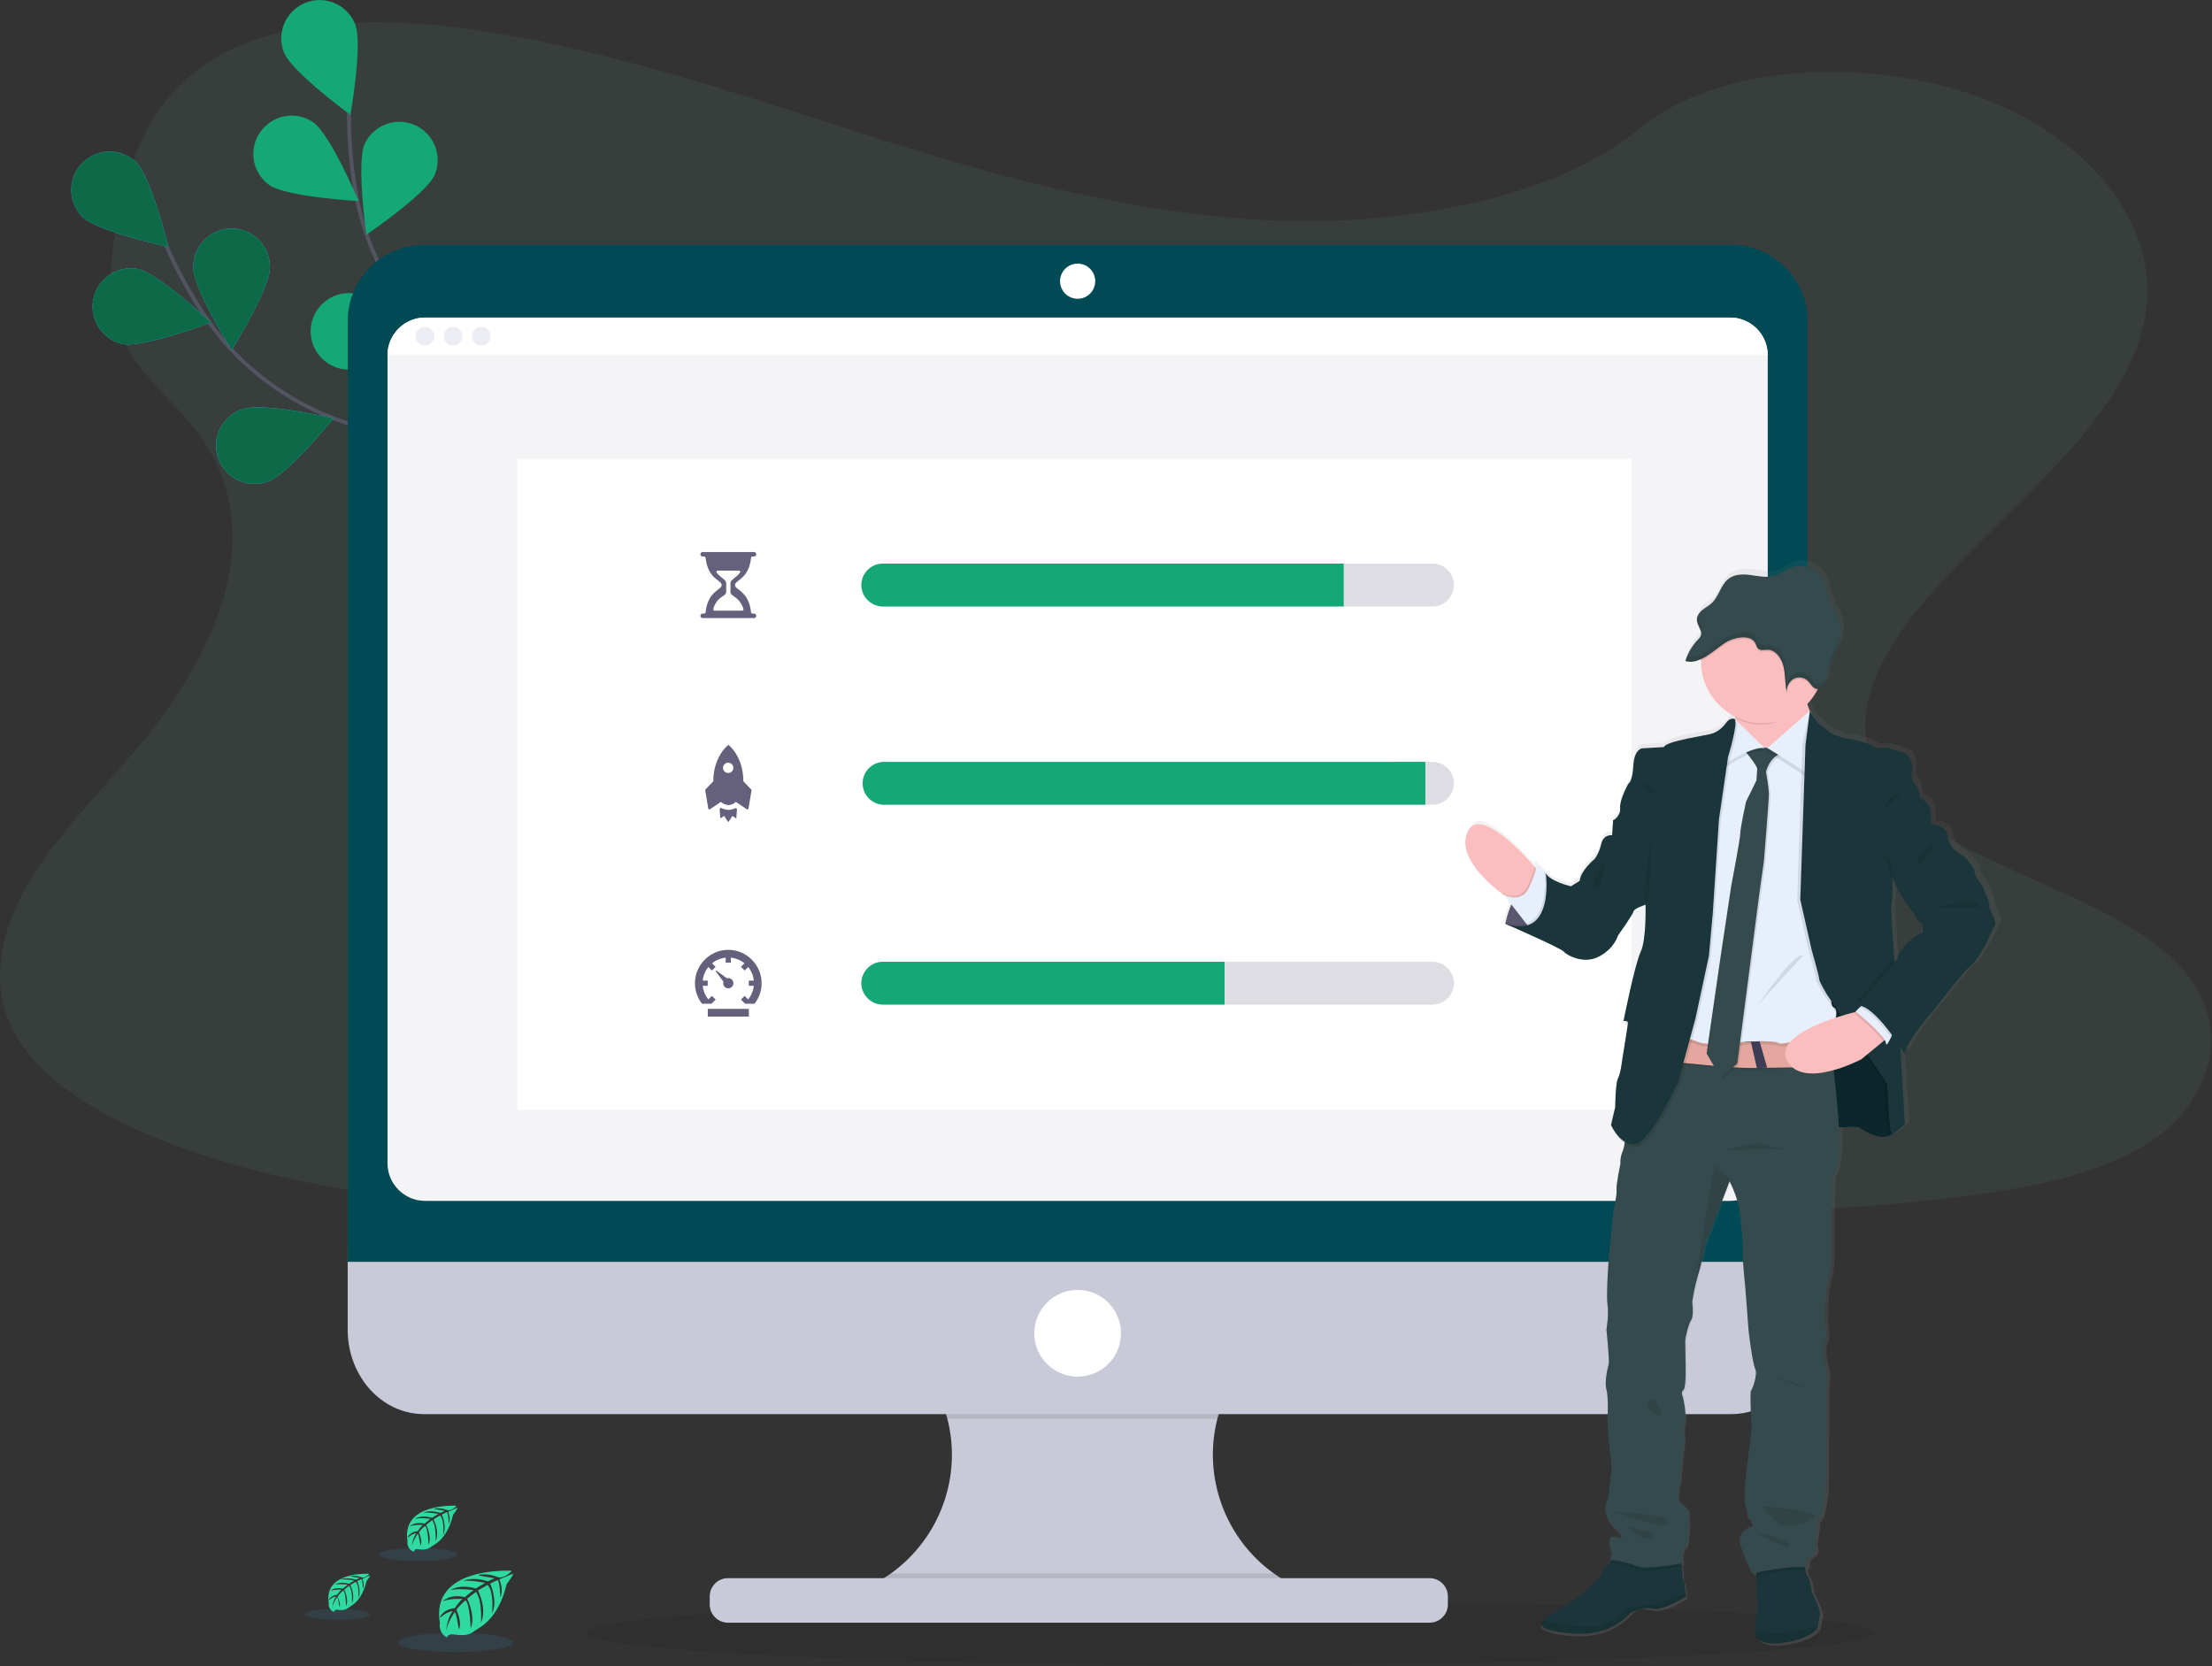 <?xml version="1.0" encoding="UTF-8" standalone="no"?><!DOCTYPE svg PUBLIC "-//W3C//DTD SVG 1.1//EN" "http://www.w3.org/Graphics/SVG/1.1/DTD/svg11.dtd"><svg width="100%" height="100%" viewBox="0 0 1151 867" version="1.1" xmlns="http://www.w3.org/2000/svg" xmlns:xlink="http://www.w3.org/1999/xlink" xml:space="preserve" xmlns:serif="http://www.serif.com/" style="fill-rule:evenodd;clip-rule:evenodd;stroke-miterlimit:10;"><rect x="0" y="0" width="1151" height="867" fill="#333333" stroke="none"/><path d="M1119.63,593.56c-1.08,0.733 -2.18,1.443 -3.3,2.13c-4.153,2.573 -8.465,4.881 -12.91,6.91c-23.47,10.85 -52.37,16.15 -80.52,19.75c-63.16,8.08 -127.64,9.65 -191.84,11.19c-173.48,4.17 -347.41,8.35 -520.43,-1.28c-68.36,-3.8 -138.25,-10.16 -200.21,-29.66c-8.88,-2.793 -17.587,-5.867 -26.12,-9.22c-17.26,-6.81 -33.85,-15.11 -47.63,-25c-13,-9.28 -23.47,-19.94 -29.75,-32.06c-13.09,-25.24 -6.16,-53.59 8.79,-78.34c6.284,-10.09 13.303,-19.702 21,-28.76c11.5,-13.89 24.23,-27.46 35.84,-41.34c41.32,-49.55 68.28,-112.12 30.14,-162.87c-11,-14.58 -26.8,-27.38 -35.73,-42.61c-11.41,-19.46 -10.52,-41.08 -6.9,-62.08c0.47,-2.65 1,-5.3 1.49,-7.92c6.24,-31.14 17.89,-64.64 53.75,-84.13c37.29,-20.2 90.25,-19.18 136.55,-12c72,11.24 138.42,34.71 205.5,55.92c67.08,21.21 137.32,40.57 211.09,42.69c65.13,1.83 141.09,-11.93 184.31,-47.73c42,-34.75 120.9,-37.4 177.8,-16.4c39,14.4 68.16,40.37 80.44,69.57c2.479,5.813 4.278,11.894 5.36,18.12c0.996,5.635 1.332,11.367 1,17.08c-0.18,2.83 -0.51,5.62 -1,8.38c-9.51,57.62 -77.91,103.06 -119.5,154.54c-20.32,25.14 -34.66,55.33 -20.69,82.45c21.31,41.31 95.41,56 140.19,86.74c8.6,5.89 16.12,12.39 22,19.8c21.62,27.33 13.61,64.33 -18.72,86.13Z" style="fill:#60a58d;fill-opacity:0.1;fill-rule:nonzero;"/><g id="bcb547b9-8dd8-4d76-924a-52de61933c6c"><path d="M294.91,324.85c0,-0 -46,-81.52 -115.32,-105c-29.09,-9.86 -54.48,-28.4 -71.84,-53.74c-8.22,-12.033 -15.317,-24.797 -21.2,-38.13" style="fill:none;fill-rule:nonzero;stroke:#535461;stroke-width:2px;"/><path d="M42.96,112.91c7.9,7.66 44.68,15.59 44.68,15.59c-0,0 -9,-36.53 -16.92,-44.19c-3.7,-3.504 -8.607,-5.459 -13.704,-5.459c-10.933,0 -19.93,8.997 -19.93,19.93c0,5.302 2.116,10.39 5.874,14.129Z" style="fill:#43b7ff;fill-rule:nonzero;"/><path d="M63.77,179c10.79,2.14 46,-11.19 46,-11.19c-0,0 -27.42,-25.76 -38.22,-27.9c-1.141,-0.201 -2.298,-0.302 -3.456,-0.302c-10.934,0 -19.93,8.997 -19.93,19.93c-0,9.319 6.536,17.454 15.636,19.462l-0.03,0Z" style="fill:#43b7ff;fill-rule:nonzero;"/><path d="M139.52,250.52c10.4,-3.6 34,-32.87 34,-32.87c0,-0 -36.68,-8.39 -47.07,-4.79c-8.313,2.583 -14.017,10.327 -14.017,19.033c-0,10.933 8.996,19.93 19.93,19.93c2.422,-0 4.823,-0.442 7.087,-1.303l0.07,-0Z" style="fill:#43b7ff;fill-rule:nonzero;"/><path d="M209.03,291.76c10.86,-1.79 39.1,-26.64 39.1,-26.64c0,0 -34.69,-14.51 -45.59,-12.72c-9.593,1.582 -16.701,9.958 -16.701,19.68c0,10.942 9.004,19.946 19.946,19.946c1.087,-0 2.172,-0.089 3.245,-0.266Z" style="fill:#43b7ff;fill-rule:nonzero;"/><path d="M140.44,139.27c0,11 -19.9,42.92 -19.9,42.92c0,0 -19.94,-31.9 -19.95,-42.9c-0.003,-0.149 -0.005,-0.298 -0.005,-0.446c-0,-10.934 8.997,-19.93 19.93,-19.93c10.933,-0 19.93,8.996 19.93,19.93c0,0.148 -0.002,0.297 -0.005,0.446l0,-0.02Z" style="fill:#43b7ff;fill-rule:nonzero;"/><path d="M221.09,188.49c-3.29,10.5 -31.84,35 -31.84,35c0,-0 -9.48,-36.41 -6.2,-46.91c2.848,-7.875 10.368,-13.153 18.742,-13.153c10.934,0 19.93,8.997 19.93,19.93c0,1.733 -0.226,3.459 -0.672,5.133l0.04,-0Z" style="fill:#43b7ff;fill-rule:nonzero;"/><path d="M292.93,247.09c-1.49,10.9 -25.49,39.88 -25.49,39.88c0,-0 -15.5,-34.28 -14,-45.19c1.186,-9.978 9.742,-17.578 19.791,-17.578c10.933,0 19.93,8.997 19.93,19.93c-0,0.99 -0.074,1.979 -0.221,2.958l-0.01,-0Z" style="fill:#43b7ff;fill-rule:nonzero;"/><path d="M42.96,112.91c7.9,7.66 44.68,15.59 44.68,15.59c-0,0 -9,-36.53 -16.92,-44.19c-3.7,-3.504 -8.607,-5.459 -13.704,-5.459c-10.933,0 -19.93,8.997 -19.93,19.93c0,5.302 2.116,10.39 5.874,14.129Z" style="fill:#0d6a49;fill-rule:nonzero;"/><path d="M63.77,179c10.79,2.14 46,-11.19 46,-11.19c-0,0 -27.42,-25.76 -38.22,-27.9c-1.141,-0.201 -2.298,-0.302 -3.456,-0.302c-10.934,0 -19.93,8.997 -19.93,19.93c-0,9.319 6.536,17.454 15.636,19.462l-0.03,0Z" style="fill:#0d6a49;fill-rule:nonzero;"/><path d="M139.52,250.52c10.4,-3.6 34,-32.87 34,-32.87c0,-0 -36.68,-8.39 -47.07,-4.79c-8.313,2.583 -14.017,10.327 -14.017,19.033c-0,10.933 8.996,19.93 19.93,19.93c2.422,-0 4.823,-0.442 7.087,-1.303l0.07,-0Z" style="fill:#0d6a49;fill-rule:nonzero;"/><path d="M209.03,291.76c10.86,-1.79 39.1,-26.64 39.1,-26.64c0,0 -34.69,-14.51 -45.59,-12.72c-9.593,1.582 -16.701,9.958 -16.701,19.68c0,10.942 9.004,19.946 19.946,19.946c1.087,-0 2.172,-0.089 3.245,-0.266Z" style="fill-opacity:0.25;fill-rule:nonzero;"/><path d="M140.44,139.27c0,11 -19.9,42.92 -19.9,42.92c0,0 -19.94,-31.9 -19.95,-42.9c-0.003,-0.149 -0.005,-0.298 -0.005,-0.446c-0,-10.934 8.997,-19.93 19.93,-19.93c10.933,-0 19.93,8.996 19.93,19.93c0,0.148 -0.002,0.297 -0.005,0.446l0,-0.02Z" style="fill:#0d6a49;fill-rule:nonzero;"/><path d="M221.09,188.49c-3.29,10.5 -31.84,35 -31.84,35c0,-0 -9.48,-36.41 -6.2,-46.91c2.848,-7.875 10.368,-13.153 18.742,-13.153c10.934,0 19.93,8.997 19.93,19.93c0,1.733 -0.226,3.459 -0.672,5.133l0.04,-0Z" style="fill-opacity:0.25;fill-rule:nonzero;"/><path d="M292.93,247.09c-1.49,10.9 -25.49,39.88 -25.49,39.88c0,-0 -15.5,-34.28 -14,-45.19c1.186,-9.978 9.742,-17.578 19.791,-17.578c10.933,0 19.93,8.997 19.93,19.93c-0,0.99 -0.074,1.979 -0.221,2.958l-0.01,-0Z" style="fill-opacity:0.25;fill-rule:nonzero;"/><path d="M292.26,323.23c0,0 -9,-93.17 -62.88,-142.73c-22.59,-20.8 -38.29,-48.05 -43.9,-78.24c-2.633,-14.333 -3.945,-28.877 -3.92,-43.45" style="fill:none;fill-rule:nonzero;stroke:#535461;stroke-width:2px;"/><path d="M147.81,27.38c4.12,10.2 34.53,32.38 34.53,32.38c0,-0 6.55,-37 2.44,-47.25c-3.034,-7.533 -10.379,-12.494 -18.5,-12.494c-10.941,0 -19.944,9.003 -19.944,19.944c0,2.553 0.49,5.082 1.444,7.45l0.03,-0.03Z" style="fill:#14a876;fill-rule:nonzero;"/><path d="M140.05,96.23c9,6.33 46.57,8.4 46.57,8.4c0,0 -14.64,-34.66 -23.64,-41c-3.314,-2.266 -7.236,-3.479 -11.251,-3.479c-10.933,-0 -19.93,8.996 -19.93,19.93c0,6.39 3.073,12.404 8.251,16.149Z" style="fill:#14a876;fill-rule:nonzero;"/><path d="M180.33,192.31c11,0.92 44.44,-16.26 44.44,-16.26c-0,0 -30.13,-22.53 -41.1,-23.45c-0.701,-0.075 -1.405,-0.112 -2.11,-0.112c-10.933,-0 -19.93,8.997 -19.93,19.93c-0,10.47 8.25,19.246 18.7,19.892Z" style="fill:#14a876;fill-rule:nonzero;"/><path d="M227.17,258.14c10.66,2.77 46.55,-8.51 46.55,-8.51c0,0 -25.89,-27.3 -36.54,-30.06c-1.633,-0.423 -3.313,-0.638 -5,-0.638c-10.929,0 -19.923,8.994 -19.923,19.923c0,9.048 6.164,17.014 14.923,19.285l-0.01,0Z" style="fill:#43b7ff;fill-rule:nonzero;"/><path d="M226.22,90.96c-4.45,10.07 -35.59,31.18 -35.59,31.18c-0,-0 -5.3,-37.25 -0.85,-47.31c3.277,-6.984 10.328,-11.464 18.043,-11.464c10.933,-0 19.93,8.997 19.93,19.93c-0,2.631 -0.521,5.236 -1.533,7.664Z" style="fill:#14a876;fill-rule:nonzero;"/><path d="M280.03,168.65c-7.26,8.27 -43.29,19.1 -43.29,19.1c-0,-0 6.08,-37.13 13.35,-45.4c3.785,-4.499 9.372,-7.1 15.251,-7.1c10.933,-0 19.93,8.997 19.93,19.93c0,4.986 -1.871,9.795 -5.241,13.47Z" style="fill:#43b7ff;fill-rule:nonzero;"/><path d="M321.97,251.34c-5.76,9.38 -39.44,26.14 -39.44,26.14c-0,-0 -0.28,-37.62 5.48,-47c3.623,-5.905 10.072,-9.515 17,-9.515c10.941,0 19.945,9.004 19.945,19.945c-0,3.681 -1.02,7.292 -2.945,10.43l-0.04,-0Z" style="fill:#43b7ff;fill-rule:nonzero;"/></g><ellipse cx="639.99" cy="849.64" rx="335.02" ry="16.83" style="fill:#121212;fill-opacity:0.1;"/><path d="M266.17,817.38c0,0 -42.28,-2.55 -37.3,27.07c0,0 -1,5.24 3.76,7.62c0,0 0.07,-2.2 4.33,-1.45c1.52,0.25 3.063,0.324 4.6,0.22c2.072,-0.143 4.042,-0.958 5.61,-2.32c1.568,-1.362 11.89,-4.91 16.51,-24.34c0,0 3.42,-4.23 3.28,-5.32l-7.13,3c0,0 2.44,5.14 0.52,9.42c0,0 -0.23,-9.24 -1.6,-9c-0.28,0.05 -3.71,1.78 -3.71,1.78c0,0 4.19,9 1,15.49c0,0 1.2,-11.05 -2.34,-14.84l-5,2.93c0,0 4.9,9.27 1.58,16.82c0,0 0.85,-11.59 -2.64,-16.1l-4.55,3.55c0,0 4.61,9.12 1.8,15.39c0,0 -0.37,-13.49 -2.79,-14.51c-0,0 -4,3.51 -4.58,5c0,0 3.15,6.62 1.19,10.12c0,0 -1.2,-9 -2.18,-9c0,0 -4,5.95 -4.38,10c0,0 0.17,-6.07 3.42,-10.6c-2.29,0.429 -4.405,1.521 -6.08,3.14c-1.675,1.619 0.62,-4.21 7.06,-4.58c0,0 3.28,-4.51 4.15,-4.79c0,0 -6.4,-0.54 -10.28,1.19c0,0 3.42,-4 11.46,-2.17l4.49,-3.67c0,0 -8.43,-1.15 -12,0.12c0,0 4.11,-3.51 13.21,-0.95l4.86,-2.94c0,0 -7.18,-1.54 -11.46,-1c0,0 4.51,-2.43 12.9,0.21l3.49,-1.57c0,0 -5.26,-1 -6.8,-1.2c-1.54,-0.2 -1.63,-0.59 -1.63,-0.59c3.335,-0.556 6.759,-0.175 9.89,1.1c3.131,1.275 7.46,-2.77 7.34,-3.23Z" style="fill:#2edaa0;fill-rule:nonzero;"/><ellipse cx="237.04" cy="854.65" rx="29.92" ry="5.06" style="fill:#43b7ff;fill-opacity:0.1;"/><path d="M192.09,818.96c0,0 -23.83,-1.44 -21,15.26c-0.297,1.734 0.563,3.472 2.12,4.29c1.557,0.818 0,-1.23 2.44,-0.81c0.856,0.141 1.725,0.181 2.59,0.12c1.172,-0.076 2.286,-0.537 3.17,-1.31c0.884,-0.773 6.7,-2.76 9.3,-13.72c0,0 1.93,-2.38 1.85,-3l-4,1.72c0,0 1.37,2.9 0.29,5.31c0,0 -0.13,-5.2 -0.9,-5.08c-0.16,0 -2.09,1 -2.09,1c0,0 2.37,5.06 0.58,8.73c0,0 0.68,-6.23 -1.32,-8.36l-2.87,1.65c0,0 2.76,5.22 0.89,9.48c0,0 0.48,-6.53 -1.48,-9.07l-2.57,2c0,0 2.6,5.14 1,8.67c0,0 -0.2,-7.6 -1.57,-8.18c-0.972,0.823 -1.839,1.764 -2.58,2.8c-0.741,1.036 1.77,3.73 0.67,5.7c0,0 -0.67,-5.06 -1.23,-5.09c0,0 -2.24,3.36 -2.47,5.66c0.109,-2.134 0.774,-4.203 1.93,-6c-1.291,0.245 -2.483,0.86 -3.43,1.77c-0.947,0.91 0.35,-2.37 4,-2.58c0,0 1.85,-2.54 2.34,-2.7c0,0 -3.61,-0.3 -5.79,0.67c0,0 1.92,-2.24 6.45,-1.22l2.54,-2.07c0,0 -4.75,-0.65 -6.77,0.07c0,0 2.32,-2 7.45,-0.54l2.76,-1.65c-2.124,-0.465 -4.298,-0.653 -6.47,-0.56c-2.172,0.093 2.55,-1.37 7.28,0.12l2,-0.89c0,0 -3,-0.58 -3.84,-0.67c-0.84,-0.09 -0.91,-0.33 -0.91,-0.33c1.878,-0.319 3.808,-0.104 5.57,0.62c1.762,0.724 4.15,-1.55 4.07,-1.81Z" style="fill:#2edaa0;fill-rule:nonzero;"/><ellipse cx="175.67" cy="839.97" rx="16.87" ry="2.85" style="fill:#43b7ff;fill-opacity:0.1;"/><path d="M237.44,783.54c0,0 -28.78,-1.73 -25.39,18.44c-0.356,2.093 0.681,4.192 2.56,5.18c1.879,0.988 0.05,-1.5 3,-1c1.034,0.175 2.084,0.225 3.13,0.15c1.401,-0.09 2.736,-0.634 3.8,-1.55c1.064,-0.916 8.09,-3.34 11.24,-16.56c-0,0 2.32,-2.88 2.23,-3.63l-4.85,2.08c-0,0 1.65,3.5 0.35,6.41c-0,0 -0.16,-6.28 -1.09,-6.14c-0.19,0 -2.52,1.22 -2.52,1.22c0,0 2.85,6.1 0.7,10.54c0,0 0.81,-7.52 -1.6,-10.1l-3.41,2c-0,0 3.33,6.31 1.07,11.45c-0,0 0.58,-7.89 -1.79,-11l-3.1,2.42c-0,0 3.13,6.21 1.22,10.47c-0,0 -0.25,-9.18 -1.89,-9.87c-0,0 -2.71,2.39 -3.13,3.37c-0,0 2.15,4.51 0.82,6.89c-0,0 -0.82,-6.12 -1.49,-6.15c-0,0 -2.7,4.06 -3,6.83c0.135,-2.568 0.938,-5.057 2.33,-7.22c-1.56,0.298 -2.999,1.045 -4.14,2.15c-1.141,1.105 0.42,-2.87 4.81,-3.12c-0,0 2.23,-3.08 2.82,-3.26c-0,0 -4.35,-0.37 -7,0.8c-0,0 2.33,-2.7 7.8,-1.47l3.06,-2.5c-0,0 -5.74,-0.78 -8.17,0.08c-0,0 2.8,-2.39 9,-0.64l3.33,-2c-0,0 -4.89,-1 -7.8,-0.67c-0,0 3.07,-1.66 8.78,0.14l2.38,-1.07c-0,0 -3.58,-0.7 -4.63,-0.81c-1.05,-0.11 -1.11,-0.41 -1.11,-0.41c2.269,-0.378 4.6,-0.118 6.73,0.75c2.13,0.868 5.07,-1.88 4.95,-2.2Z" style="fill:#2edaa0;fill-rule:nonzero;"/><ellipse cx="217.64" cy="808.92" rx="20.37" ry="3.44" style="fill:#43b7ff;fill-opacity:0.1;"/><path d="M676.98,826.81l0,7.82l-231.26,-0l-0,-6.35c29.742,-11.019 49.597,-39.549 49.597,-71.266c-0,-29.677 -17.383,-56.752 -44.367,-69.104l224.49,-0c-20.88,9.583 -36.335,28.125 -42,50.39c-7.68,30.241 4.008,62.273 29.36,80.46c4.425,3.184 9.179,5.882 14.18,8.05Z" style="fill:#c8cad7;fill-rule:nonzero;"/><path d="M675.44,687.91c-20.88,9.583 -36.335,28.125 -42,50.39l-140.47,0c-5.665,-22.265 -21.12,-40.807 -42,-50.39l224.47,0Z" style="fill-opacity:0.1;fill-rule:nonzero;"/><path d="M180.92,648.07l-0,43.9c-0,24.24 17.74,43.89 39.63,43.89l680.38,-0c21.89,-0 39.63,-19.65 39.63,-43.89l0,-43.9l-759.64,-0Z" style="fill:#c8cad7;fill-rule:nonzero;"/><path d="M676.98,826.81l0,7.82l-231.26,-0l-0,-6.35c6.343,-2.359 12.342,-5.554 17.84,-9.5l199.24,-0c4.425,3.177 9.179,5.869 14.18,8.03Z" style="fill-opacity:0.1;fill-rule:nonzero;"/><path d="M753.39,830.72c0,-5.243 -4.257,-9.5 -9.5,-9.5l-365.09,0c-5.243,0 -9.5,4.257 -9.5,9.5l0,4.17c0,5.243 4.257,9.5 9.5,9.5l365.09,0c5.243,0 9.5,-4.257 9.5,-9.5l0,-4.17Z" style="fill:#c8cad7;"/><path d="M940.56,167.04c0,-21.74 -17.89,-39.63 -39.63,-39.63l-680.38,0c-21.74,0 -39.63,17.89 -39.63,39.63l-0,489.57l759.64,0l0,-489.57Z" style="fill:#004a55;fill-rule:nonzero;"/><path d="M919.83,184.76l0,420.63c0,0.003 0,0.007 0,0.01c0,10.697 -8.803,19.5 -19.5,19.5c-0.003,0 -0.007,0 -0.01,0l-679.17,0c-0.003,0 -0.007,0 -0.01,0c-10.697,0 -19.5,-8.803 -19.5,-19.5c-0,-0.003 -0,-0.007 -0,-0.01l-0,-420.63c-0,-10.703 8.807,-19.51 19.51,-19.51l679.17,0c10.703,0 19.51,8.807 19.51,19.51Z" style="fill:#f4f4f7;fill-rule:nonzero;"/><circle cx="560.74" cy="146.32" r="9.15" style="fill:#fff;"/><circle cx="560.74" cy="693.8" r="22.56" style="fill:#fff;"/><path d="M919.83,184.76l-718.18,0c-0,-0.003 -0,-0.007 -0,-0.01c-0,-10.697 8.803,-19.5 19.5,-19.5l679.17,0c0.003,-0 0.007,-0 0.01,-0c10.697,-0 19.5,8.803 19.5,19.5c0,0.003 0,0.007 0,0.01Z" style="fill:#fff;fill-rule:nonzero;"/><circle cx="221.15" cy="174.97" r="4.88" style="fill:#ededf4;"/><circle cx="235.78" cy="174.97" r="4.88" style="fill:#ededf4;"/><circle cx="250.42" cy="174.97" r="4.88" style="fill:#ededf4;"/><rect x="269.26" y="238.76" width="579.62" height="338.72" style="fill:#fff;"/><path d="M368.29,524.99l21.37,0l0,4l-21.37,0l0,-4Zm10.69,-10.69c1.459,-0.009 2.654,-1.211 2.654,-2.67c-0,-1.465 -1.206,-2.67 -2.67,-2.67c-0.245,0 -0.488,0.034 -0.724,0.1l-5.57,-4.07l-0.33,0.3l4.08,5.56c-0.073,0.254 -0.11,0.516 -0.11,0.78c-0,0.003 -0,0.007 -0,0.01c-0,1.459 1.201,2.66 2.66,2.66c0.003,0 0.007,0 0.01,0Z" style="fill:#65617d;fill-rule:nonzero;"/><path d="M378.98,494.26c-9.529,0 -17.369,7.841 -17.369,17.37c-0,3.873 1.295,7.637 3.679,10.69l4.91,-0l2.18,-2.18l-1.94,-1.91l-1.84,1.83c-1.657,-2.022 -2.68,-4.489 -2.94,-7.09l2.6,-0l0,-2.68l-2.6,-0c0.26,-2.601 1.283,-5.068 2.94,-7.09l1.84,1.83l1.91,-1.91l-1.83,-1.84c2.022,-1.657 4.489,-2.68 7.09,-2.94l0,2.6l2.67,-0l0,-2.6c2.604,0.262 5.073,1.285 7.1,2.94l-1.84,1.84l1.92,1.91l1.84,-1.83c1.653,2.024 2.676,4.49 2.94,7.09l-2.61,-0l0,2.68l2.61,-0c-0.264,2.6 -1.287,5.066 -2.94,7.09l-1.84,-1.83l-1.92,1.91l1.85,1.84l0.33,0.34l4.91,-0c2.384,-3.053 3.679,-6.817 3.679,-10.69c0,-9.525 -7.834,-17.364 -17.359,-17.37l0.03,-0Z" style="fill:#65617d;fill-rule:nonzero;"/><path d="M378.97,421.42c-1.243,-0.053 -2.462,-0.362 -3.58,-0.91c-0.085,-0.04 -0.178,-0.061 -0.272,-0.061c-0.351,0 -0.64,0.289 -0.64,0.64c-0,0.017 0.001,0.034 0.002,0.051l0.29,4.26c0.016,0.168 0.159,0.299 0.329,0.299c0.072,-0 0.143,-0.024 0.201,-0.069l1.21,-0.92c0.056,-0.04 0.123,-0.062 0.192,-0.062c0.113,0 0.217,0.058 0.278,0.152l1.71,2.68c0.061,0.092 0.164,0.148 0.275,0.148c0.111,-0 0.214,-0.056 0.275,-0.148l1.72,-2.68c0.063,-0.079 0.158,-0.125 0.259,-0.125c0.081,-0 0.16,0.03 0.221,0.085l1.21,0.92c0.058,0.045 0.129,0.069 0.201,0.069c0.17,-0 0.313,-0.131 0.329,-0.299l0.29,-4.26c0.001,-0.012 0.001,-0.023 0.001,-0.035c-0,-0.356 -0.293,-0.65 -0.65,-0.65c-0.09,0 -0.179,0.019 -0.261,0.055c-1.118,0.546 -2.337,0.855 -3.58,0.91l-0.01,-0.05Z" style="fill:#65617d;fill-rule:nonzero;"/><path d="M390.8,410.69l-4,-4.1c0,-13.19 -7.78,-19 -7.78,-19c0,0 -7.86,5.85 -7.86,19l-4,4.1c-0.152,0.156 -0.222,0.375 -0.19,0.59l1.54,9.33c0.034,0.324 0.311,0.573 0.637,0.573c0.129,0 0.256,-0.039 0.363,-0.113l5.61,-3.8c1.077,0.994 2.467,1.585 3.93,1.67c1.442,-0.075 2.81,-0.668 3.85,-1.67l5.6,3.8c0.107,0.074 0.234,0.113 0.363,0.113c0.326,0 0.603,-0.249 0.637,-0.573l1.55,-9.34c0.009,-0.221 -0.083,-0.435 -0.25,-0.58Zm-11.79,-8.44c-0.04,0.002 -0.08,0.003 -0.12,0.003c-1.47,-0 -2.68,-1.21 -2.68,-2.68c0,-1.471 1.21,-2.68 2.68,-2.68c1.47,-0 2.68,1.209 2.68,2.68c0,0.002 0,0.005 -0,0.007c0.028,1.434 -1.126,2.637 -2.56,2.67Z" style="fill:#65617d;fill-rule:nonzero;"/><path d="M392.3,319.29l-0.42,-0c-0.55,-0 -1,-0.07 -1.06,-0.62c-1.22,-11.34 -8.37,-11.56 -8.37,-14.23c0,-2.67 7.16,-2.89 8.37,-14.23c0.06,-0.55 0.51,-0.62 1.06,-0.62l0.42,-0c0.629,0.007 1.163,-0.482 1.21,-1.11c0.001,-0.017 0.001,-0.033 0.001,-0.05c0,-0.644 -0.527,-1.175 -1.171,-1.18l-26.69,-0c-0.626,-0.002 -1.153,0.486 -1.2,1.11c-0.001,0.02 -0.002,0.04 -0.002,0.06c0,0.642 0.529,1.17 1.17,1.17c0.001,0 0.462,-0 0.462,-0c0.54,-0 1,0.07 1.06,0.62c1.22,11.34 8.37,11.56 8.37,14.23c0,2.67 -7.16,2.89 -8.37,14.23c-0.06,0.55 -0.52,0.62 -1.06,0.62l-0.43,-0c-0.626,-0.002 -1.153,0.486 -1.2,1.11c-0.001,0.02 -0.002,0.04 -0.002,0.06c0,0.642 0.529,1.17 1.17,1.17c0.001,0 0.001,0 0.002,-0l26.72,-0c0.001,0 0.001,0 0.002,0c0.641,0 1.17,-0.528 1.17,-1.17c-0,-0.02 -0.001,-0.04 -0.002,-0.06c-0.052,-0.626 -0.582,-1.112 -1.21,-1.11Zm-21.06,-2.85c2.4,-6.67 6.64,-5.86 6.64,-8.49l-0,-4.64c-0,-1.62 -3.07,-2.75 -5,-5.38c-0.067,-0.105 -0.102,-0.226 -0.102,-0.35c-0,-0.354 0.288,-0.646 0.642,-0.65l11.1,-0c0.004,-0 0.008,-0 0.012,-0c0.357,-0 0.65,0.293 0.65,0.65c0,0.124 -0.035,0.245 -0.102,0.35c-1.89,2.64 -5,3.77 -5,5.39l-0,4.64c-0,2.61 4.08,1.9 6.66,8.49c0.24,0.59 0.06,1.33 -0.57,1.33l-14.35,-0c-0.65,-0.02 -0.8,-0.74 -0.58,-1.34Z" style="fill:#65617d;fill-rule:nonzero;"/><path d="M756.54,304.43c0.011,6.102 -4.998,11.134 -11.1,11.15l-285.75,0c-0.111,0.003 -0.223,0.005 -0.334,0.005c-6.117,-0 -11.15,-5.033 -11.15,-11.15c0,-6.117 5.033,-11.15 11.15,-11.15c0.111,-0 0.223,0.002 0.334,0.005l285.75,-0c6.096,0.022 11.1,5.044 11.1,11.14Z" style="fill:#5a5773;fill-opacity:0.2;fill-rule:nonzero;"/><path d="M756.54,407.6c0,0.01 0,0.02 0,0.03c0,6.094 -5.006,11.114 -11.1,11.13l-285.75,0c-5.988,-0.179 -10.816,-5.154 -10.816,-11.145c-0,-5.991 4.828,-10.966 10.816,-11.145l285.75,-0c6.09,0.027 11.089,5.04 11.1,11.13Z" style="fill:#5a5773;fill-opacity:0.2;fill-rule:nonzero;"/><path d="M756.54,511.63c0,6.094 -5.006,11.114 -11.1,11.13l-285.75,0c-0.111,0.003 -0.223,0.005 -0.334,0.005c-6.117,0 -11.15,-5.033 -11.15,-11.15c0,-6.117 5.033,-11.15 11.15,-11.15c0.111,0 0.223,0.002 0.334,0.005l285.75,0c6.104,0.022 11.111,5.056 11.1,11.16Z" style="fill:#5a5773;fill-opacity:0.2;fill-rule:nonzero;"/><path d="M699.19,293.29l0,22.29l-239.5,-0c-0.111,0.003 -0.223,0.005 -0.334,0.005c-6.117,-0 -11.15,-5.033 -11.15,-11.15c0,-6.117 5.033,-11.15 11.15,-11.15c0.111,-0 0.223,0.002 0.334,0.005l239.5,-0Z" style="fill:#14a876;fill-rule:nonzero;"/><path d="M741.69,396.45l0,22.31l-282,0c-5.988,-0.179 -10.816,-5.154 -10.816,-11.145c-0,-5.991 4.828,-10.966 10.816,-11.145l282,-0.02Z" style="fill:#14a876;fill-rule:nonzero;"/><path d="M637.19,500.49l0,22.27l-177.5,0c-0.111,0.003 -0.223,0.005 -0.334,0.005c-6.117,0 -11.15,-5.033 -11.15,-11.15c0,-6.117 5.033,-11.15 11.15,-11.15c0.111,0 0.223,0.002 0.334,0.005l177.5,0.02Z" style="fill:#14a876;fill-rule:nonzero;"/><path d="M1038.02,469.58c0.55,-1.49 -3.55,-9.78 -3.55,-10.19c0,-0.41 -4.25,-5 -4.25,-7.61c0,-2.61 -5.61,-8.16 -5.61,-8.16c0,0 -7.53,-3.13 -8.35,-9.92c-0.82,-6.79 -9,-6.93 -9,-6.93l0,-1.56c0,-2.12 -0.06,-5.88 -1,-7.95c-0.971,-1.877 -2.648,-3.294 -4.66,-3.94c-2.012,-0.646 -0.82,-5.31 -2.46,-6.94c-1.861,-1.949 -2.585,-4.731 -1.91,-7.34c0.82,-2.57 -1.09,-9.1 -5.07,-10c-3.98,-0.9 -8.48,-2.45 -8.48,-2.45c-0,0 -0.45,0.09 -1.1,0.18l-0.55,-0.18c-0.948,0.179 -1.907,0.299 -2.87,0.36c-0.84,0.027 -1.663,-0.246 -2.32,-0.77c-1.4,-1.55 -12.4,-4.42 -14.5,-4.42c-2.1,0 -7.95,-2.73 -7.95,-2.73l-5.88,-4.48c-1.65,-1.26 -4.7,-6.36 -5.14,-7.1l-0.06,-0.1c-0.501,-1.161 -0.916,-2.358 -1.24,-3.58c2,-2.097 3.712,-4.451 5.09,-7c0.14,-0.26 0.26,-0.53 0.4,-0.8c0.299,-0.001 0.596,-0.048 0.88,-0.14l0.37,-0.14c1.382,-0.734 2.423,-1.98 2.9,-3.47c0.11,-0.3 0.19,-0.6 0.27,-0.9l0.06,-0.3c0,-0.21 0.09,-0.42 0.13,-0.62l0.06,-0.35c0,-0.21 0.07,-0.41 0.09,-0.62c0.02,-0.21 0,-0.23 0,-0.34c0,-0.11 0.06,-0.52 0.1,-0.77c0.093,-0.96 0.236,-1.915 0.43,-2.86c0.194,-0.945 0,0 0,0c0.82,-3.69 3,-6.81 4.61,-10.22c0.22,-0.49 0.44,-1 0.63,-1.49c0.19,-0.49 0.38,-1.09 0.54,-1.65c0,-0.17 0.09,-0.34 0.13,-0.51c0.11,-0.41 0.2,-0.81 0.28,-1.23c0,-0.18 0.07,-0.36 0.1,-0.54c0.09,-0.56 0.17,-1.13 0.22,-1.7c0.278,-3.249 -0.205,-6.519 -1.41,-9.55c-1,-2.55 -2.55,-4.85 -3.59,-7.4c-1.57,-3.87 -2,-8.25 -3.91,-11.93c-3.22,-6.18 -10.81,-9.28 -17,-6.95c-3,1.11 -5.55,3.26 -8.57,4.22c-4,1.29 -8.38,0.32 -12.56,-0.26c-4.18,-0.58 -8.82,-0.63 -12.18,2.1c-3.88,3.15 -4.94,9.06 -8.58,12.52c-1.53,1.45 -3.42,2.38 -5,3.72c-1.137,0.907 -2.011,2.101 -2.53,3.46c-0.036,0.095 -0.066,0.192 -0.09,0.29c-0.041,0.114 -0.071,0.231 -0.09,0.35c0,0.14 -0.05,0.27 -0.07,0.41c-0.02,0.14 0,0.19 0,0.28c-0.015,0.243 -0.015,0.487 0,0.73c0.021,0.229 0.058,0.456 0.11,0.68l0,0.19c0,0.06 0.1,0.38 0.17,0.57l0,0.11c0.07,0.21 0.16,0.41 0.24,0.62c0.08,0.21 0.09,0.2 0.14,0.31c0.032,0.085 0.069,0.169 0.11,0.25c0.529,1.008 0.955,2.066 1.27,3.16c0.172,0.693 0.126,1.423 -0.13,2.09c-0.366,0.76 -0.879,1.44 -1.51,2c-2.726,2.831 -4.831,6.199 -6.18,9.89c-0.16,0.42 -0.31,0.84 -0.44,1.27l0.18,0.05c0.392,0.12 0.793,0.207 1.2,0.26c0.23,0 0.46,0.06 0.69,0.07c0.935,0.055 1.874,-0.016 2.79,-0.21l0.7,-0.16c0.949,-0.256 1.876,-0.591 2.77,-1l0,1.3c0.027,12.253 7.017,23.479 18,28.91l0.12,0.88l0.09,0.74l-0.37,-0.35c0,0 -2.47,-1.23 -4.79,2.31c-1.714,2.309 -4.038,4.096 -6.71,5.16c-2.672,1.064 -24.91,3.94 -25.87,7.21l-11.63,0.68c0,0 -4.11,0.54 -4.52,9.1c-0.41,8.56 -2.6,9.38 -2.6,9.38c0,0 -4.79,8.43 -4.38,12.78c0.41,4.35 -3.79,6.5 -3.79,6.5l-0.55,7.75c0,0 -4.52,-0.68 -5.75,4.62c-1.23,5.3 -3.42,7.75 -3.42,7.75c0,0 -7.53,6.25 -7.94,11.55l-4.65,2.86c0,0 -10.82,-2.45 -13.28,-6.8l-0.76,-0.71c-0.024,-0.031 -0.044,-0.065 -0.06,-0.1c-1.62,-1.52 -5.05,-4.72 -4.53,-4c0.32,0.684 0.398,1.456 0.22,2.19l-0.8,-0.9l-2.15,-2.31c-0,-0 -16.09,-18.49 -26.33,-19.79c-2.207,0.576 -3.956,2.272 -4.6,4.46c-1.3,4.42 -2.66,11.74 0.72,15.34l16.18,17.29l0.42,0.31l3.52,4.52c-0.59,1.42 -1.09,2.8 -1.51,4.05l-0,0.12c-0.09,0.27 -0.17,0.54 -0.25,0.79l-0.09,0.27c-0.08,0.26 -0.15,0.51 -0.23,0.75c-0.08,0.24 -0.08,0.3 -0.13,0.45c-0.05,0.15 -0,0.17 -0.07,0.26c-0.39,1.36 -0.63,2.41 -0.76,3l-0.91,-0.28l0.89,0.38c-0.004,0.047 -0.004,0.093 -0,0.14c-0.027,0.095 -0.047,0.192 -0.06,0.29c0.27,0.12 0.55,0.25 0.84,0.36c4.79,2.09 28.72,12.59 30,14.18c1.37,1.77 10.41,6.93 18.62,2.58c8.21,-4.35 10,-11 10,-11c-0,0 7.94,-11 8.21,-12.64c0.27,-1.64 6.43,-3.53 6.43,-3.53c-0,0 0.55,18.21 -2.6,24.87c-3.15,6.66 -9,36.16 -9,36.16c0.385,-0.078 0.779,-0.102 1.17,-0.07l-0.35,1.7c0.479,-0.087 0.971,-0.087 1.45,0c-0.44,3.35 -3,18.92 -3,18.92c-0,0 -0.83,7.07 -2.19,9.52c-1.36,2.45 -1.51,15.22 -1.51,15.22l-2.19,9.24c-0,0 0.29,0.64 0.83,1.6c0.54,0.96 2.35,5.21 6.31,8.14c-0.184,1.449 -0.557,2.868 -1.11,4.22c-0.852,2.066 -1.225,4.299 -1.09,6.53c0.135,2.231 -2.33,10.46 -2.05,13.46c0.28,3 -1.51,10.33 -1.51,10.33l-2.46,23.65c-0,0 -1.64,20.52 -0.82,26.1c0.82,5.58 -0.55,13.18 -0.55,13.18c-0,0 1.64,16.18 1.23,17.94c-0.41,1.76 -2.46,9.38 -1.23,13.59c1.23,4.21 0.55,15.77 0.55,15.77c-0,0 0.82,15.23 1.77,20.12c0.95,4.89 -0.27,11.15 -0.27,11.15c-0,0 -1,10.46 -1.37,10.46c-0.37,0 -4,7.2 3.28,14.27c7.28,7.07 2.75,6 2.75,6c-0,0 -5.75,-2.85 -5.07,3c0.65,5.57 1.55,4.11 1.63,4l-1.36,4.47l1,0.13c-0.26,0.31 -0.52,0.63 -0.8,1c-0.827,1.039 -1.747,2 -2.75,2.87c-1.65,1.22 -1.79,3.93 -1.79,3.93c-0,0 -10.12,11 -19.57,16.58c-5,2.94 -9.25,5.42 -11.12,7.48c-1.69,1.84 -1.41,3.33 2.09,4.49c7.39,2.45 20.39,3.67 29.7,0.55c5.548,-1.856 10.54,-5.083 14.51,-9.38c3.97,-4.297 5.88,-3 11.63,-1.91c5.75,1.09 17.25,-6.39 17.25,-6.39l-0.21,-1.92l-0.61,-5.56c-0.792,-0.94 -1.155,-2.17 -1,-3.39c0.072,-1.644 -0.09,-3.291 -0.48,-4.89c-0.1,-0.54 -0.2,-1.07 -0.3,-1.58l1.05,-0.19c-0,0 -1.37,-6.93 1.1,-8.3c2.47,-1.37 1.77,-19.16 1.77,-19.16c-0,0 -3.14,-4.08 -4.79,-4.76c-1.65,-0.68 -0.14,-9.11 0.14,-10.19c0.28,-1.08 2.35,-22.25 2.35,-22.25c0,-0 -0.82,-6.65 0.27,-9.51c1.09,-2.86 -1.37,-13.86 -1.37,-13.86c0,-0 -0.82,-1.36 0.69,-3c1.51,-1.64 0.95,-16.17 0.95,-16.17c0,-0 -0.13,-7.34 -0.13,-9.25c0,-1.91 1.64,-8.83 3.14,-11.14c1.5,-2.31 0.55,-9.51 0.55,-9.51l0.08,-0.55c0,-0.2 0.08,-0.46 0.13,-0.76l0.12,-0.73c0.661,-3.982 1.553,-7.922 2.67,-11.8c1.78,-5.71 3.83,-15.76 3.83,-15.76l12.74,-33.26l0.14,-0.39c0,-0 5.88,10.87 5.88,20.94c0,-0 1.51,12.09 1.1,15.35c-0.41,3.26 1.24,18.62 1.24,18.62c0,-0 1.77,22 1.77,23c0,1 2.19,17.94 3.56,20.52c1.37,2.58 -1.37,10.47 -2.19,11.28c-0.82,0.81 0.27,20.8 0.27,20.8c0,-0 -2.05,15.76 -2.46,19c-0.41,3.24 -2.05,15.77 -0.68,20.66c1.37,4.89 0.82,5.57 0.82,5.57c0,-0 4.93,5 2,5.44c-3.448,0.756 -5.926,3.836 -5.926,7.365c-0,0.871 0.151,1.736 0.446,2.555c1.703,4.967 3.707,9.826 6,14.55l2.27,-0.48l0,1.62l0.16,8.1c0,-0 1,7.75 0.42,9.52c-0.559,3.501 -0.933,7.029 -1.12,10.57c-0.1,1.16 -0.16,1.94 -0.16,1.94c0,-0 0,7.2 15.2,5c15.2,-2.2 17.96,-8.13 17.96,-8.13c0,-0 0,-0.28 0.12,-0.75c0.22,-1.37 0.71,-4.29 1.12,-5.91c0.55,-2.18 -4.38,-12 -4.38,-12c0,-0 -0.82,-6.66 -2.19,-8.16c-0.574,-0.856 -0.95,-1.83 -1.1,-2.85c-0.13,-0.55 -0.24,-1.12 -0.33,-1.68c0.36,0.053 0.693,0.113 1,0.18c0.307,0.067 -0.83,-4.75 2.33,-6.25c3.16,-1.5 2.32,-4.62 1.91,-6c-0.41,-1.38 1.23,-9 1.23,-9c-0.446,-1.54 -0.025,-3.207 1.1,-4.35c1.92,-1.9 3.42,-15.22 3.42,-15.22l0.27,-51.38c0,-0 1,-9.11 -0.13,-12.78c-1.13,-3.67 -2.19,-10.73 -0.69,-12.64c1.5,-1.91 0.14,-10.74 0.14,-10.74c0,-0 0,-18.62 2.05,-23.24c2.05,-4.62 1.37,-33.84 1.37,-33.84l0.55,-19.17c0,-0 4.47,-4.23 3.41,-26.29c4.77,-0.3 10.15,-0.47 11,0.19c1.51,1.22 11.22,7.48 17,3.53c1.23,-0.54 6.84,-5.3 6.84,-5.3l-2.41,-40.75c1.5,2.27 2.42,3.78 2.42,3.78c0,-5.71 16.15,-24.19 16.15,-24.19c0,-0 15.05,-19.44 18.34,-21.75c3.29,-2.31 9.71,-14.55 9.71,-14.55c0.951,-2.331 2.05,-4.599 3.29,-6.79c1.46,-2.36 -3.54,-8.88 -2.96,-10.38Zm-35.31,14.27c-4.1,0.41 -12.73,9.79 -12.86,11.83c-0.304,1.345 -0.928,2.598 -1.82,3.65c-0.07,-0.82 -0.14,-1.65 -0.2,-2.5c-1,-12 -2,-26.65 -1.54,-28.07c0.82,-2.44 0.54,-13.45 0.54,-13.45l0.15,-0.21c2.76,8.53 11.33,18.59 11.33,18.59c0,-0 1.51,4.35 3.29,4.48c1.78,0.13 1.11,5.68 1.11,5.68Z" style="fill:url(#_Linear1);fill-rule:nonzero;"/><path d="M783.26,480.76c0,0 5,-26.17 21,-26.3l11.73,24.14l-7.82,5.4c0,0 -16.95,0.53 -24.91,-3.24Z" style="fill:#65617d;fill-rule:nonzero;"/><path d="M816.04,478.59l-7.83,5.4c0,-0 -12,0.38 -20.5,-1.73c-1.531,-0.351 -3.022,-0.857 -4.45,-1.51c-1.428,-0.653 0,-0.15 0.09,-0.42c-0.003,-0.033 -0.003,-0.067 0,-0.1c0.725,-3.283 1.729,-6.498 3,-9.61c0.49,-1.18 1,-2.39 1.66,-3.6c2.35,-4.52 5.65,-9 10.17,-11.15c1.671,-0.821 3.491,-1.297 5.35,-1.4l0.72,-0l0.25,0.53l4,8.16l7.54,15.43Z" style="fill-opacity:0.1;fill-rule:nonzero;"/><path d="M949.32,587.32c0,-0 16.86,-1.62 18.34,-0.41c1.48,1.21 11.06,7.42 16.73,3.51c5.67,-3.91 1.89,-17.54 1.89,-18.08c0,-0.54 -0.54,-19.83 -0.54,-19.83l-10.12,-13.62l-12.68,-23.88l-25.9,-2.56l0.67,37.9l-0.13,19.41l11.74,17.56Z" style="fill:#65617d;fill-rule:nonzero;"/><path d="M949.32,587.32c0,-0 16.86,-1.62 18.34,-0.41c1.48,1.21 11.06,7.42 16.73,3.51c5.67,-3.91 1.89,-17.54 1.89,-18.08c0,-0.54 -0.54,-19.83 -0.54,-19.83l-10.12,-13.62l-12.68,-23.88l-25.9,-2.56l0.67,37.9l-0.13,19.41l11.74,17.56Z" style="fill:#0b272b;fill-rule:nonzero;"/><path d="M800.93,453.76c0,0 -1.34,16.46 -11.6,16.73c0,0 -2.9,-1.75 -6.81,-4.67c-9,-6.75 -23.3,-19.7 -19.35,-31.76c5.66,-17.26 33.18,14.57 33.18,14.57l2.12,2.37l2.46,2.76Z" style="fill:#fbbebe;fill-rule:nonzero;"/><path d="M800.93,453.76c0,0 -1.34,16.46 -11.6,16.73c0,0 -2.9,-1.75 -6.81,-4.67l-0.88,-1.13c1.739,0.912 3.658,1.428 5.62,1.51c3.163,0.148 6.1,-1.702 7.33,-4.62c1.084,-2.112 2.036,-4.29 2.85,-6.52c0.481,-1.309 0.816,-2.667 1,-4.05l2.49,2.75Z" style="fill-opacity:0.1;fill-rule:nonzero;"/><path d="M796.44,483.58l-2.31,-3l-7.76,-10l-4,-5.11c1.739,0.912 3.658,1.428 5.62,1.51c3.162,0.146 6.097,-1.704 7.33,-4.62c1.081,-2.116 2.029,-4.297 2.84,-6.53c1.28,-3.64 1.26,-5.51 0.8,-6.14c-0.46,-0.63 2.87,2.44 4.46,3.95l0.06,0.06l0.75,0.71l0.27,0.55l3.91,7.81l0,0.33c0.42,2.51 1.74,18.25 -11.97,20.48Z" style="fill:#e7effd;fill-rule:nonzero;"/><path d="M877.29,830.76c0,0 -11.34,7.42 -17,6.33c-5.66,-1.09 -11.47,1.9 -11.47,1.9c-3.902,4.263 -8.823,7.467 -14.3,9.31c-9.17,3.1 -22,1.88 -29.27,-0.55c-3.45,-1.15 -3.72,-2.63 -2.06,-4.46c1.84,-2 6.07,-4.5 11,-7.41c9.25,-5.49 19.25,-16.41 19.25,-16.41c0,0 0.14,-2.7 1.76,-3.91c0.988,-0.866 1.898,-1.816 2.72,-2.84c1.45,-1.72 2.81,-3.51 2.81,-3.51l33.32,1.09c0,0 0.56,2.4 1,4.85c0.383,1.59 0.541,3.226 0.47,4.86c-0.167,1.206 0.178,2.429 0.95,3.37l0.59,5.51l0.23,1.87Z" style="fill:#1a363a;fill-rule:nonzero;"/><path d="M947.02,840.11c-0.4,1.61 -0.88,4.5 -1.1,5.86c-0.07,0.46 -0.11,0.75 -0.11,0.75c0,0 -2.7,5.93 -17.67,8.09c-14.97,2.16 -15,-5 -15,-5c0,0 0.06,-0.77 0.16,-1.93c0.221,-3.511 0.622,-7.009 1.2,-10.48c0.53,-1.76 -0.41,-9.45 -0.41,-9.45l-0.16,-8l-0.11,-5.59l24.84,-2.6c0.155,1.858 0.422,3.704 0.8,5.53c0.16,1.008 0.528,1.972 1.08,2.83c1.36,1.49 2.17,8.09 2.17,8.09c0,0 4.85,9.73 4.31,11.9Z" style="fill:#1a363a;fill-rule:nonzero;"/><path d="M874.05,810.3c0,-0 0.56,2.4 1,4.85c-3.6,0.67 -19.34,3.39 -23.27,1.48c-4.45,-2.16 -14,-3.37 -14,-3.37l0.16,-0.54c1.45,-1.72 2.81,-3.51 2.81,-3.51l33.3,1.09Z" style="fill-opacity:0.1;fill-rule:nonzero;"/><path d="M939.44,817.31c-6.29,-1.07 -20.08,1.51 -25.51,2.62l-0.11,-5.59l24.84,-2.58c0.148,1.864 0.408,3.717 0.78,5.55Z" style="fill-opacity:0.1;fill-rule:nonzero;"/><path d="M953.49,612.81l-0.53,19c0,-0 0.67,29 -1.35,33.59c-2.02,4.59 -2,23.07 -2,23.07c0,-0 1.35,8.76 -0.14,10.65c-1.49,1.89 -0.41,8.9 0.68,12.54c1.09,3.64 0.13,12.69 0.13,12.69l-0.27,51c0,-0 -1.48,13.21 -3.37,15.11c-1.112,1.129 -1.533,2.775 -1.1,4.3c0.433,1.525 -1.62,7.55 -1.22,8.9c0.4,1.35 1.22,4.46 -1.88,5.94c-3.1,1.48 -2.3,6.2 -2.3,6.2c-7.41,-1.75 -28.46,3 -28.46,3c-2.271,-4.685 -4.255,-9.504 -5.94,-14.43c-0.296,-0.818 -0.448,-1.681 -0.448,-2.55c-0,-3.49 2.442,-6.539 5.848,-7.3c2.83,-0.4 -2,-5.39 -2,-5.39c0,-0 0.54,-0.68 -0.81,-5.53c-1.35,-4.85 0.27,-17.27 0.67,-20.51c0.4,-3.24 2.44,-18.89 2.44,-18.89c0,-0 -1.08,-19.83 -0.27,-20.64c0.81,-0.81 3.51,-8.64 2.16,-11.2c-1.35,-2.56 -3.51,-19.42 -3.51,-20.37c0,-0.95 -1.75,-22.8 -1.75,-22.8c0,-0 -1.63,-15.24 -1.24,-18.43c0.39,-3.19 -1.09,-15.25 -1.09,-15.25c0,-10 -5.79,-20.77 -5.79,-20.77l-0.15,0.39l-12.54,32.93c0,-0 -2,10 -3.77,15.64c-1.108,3.852 -1.989,7.765 -2.64,11.72l-0.12,0.72c0,0.3 -0.09,0.56 -0.12,0.76l-0.08,0.54c0,-0 0.94,7.15 -0.54,9.45c-1.48,2.3 -3.1,9.17 -3.1,11.06c0,1.89 0.13,9.17 0.13,9.17c0,-0 0.54,14.43 -0.94,16c-0.879,0.727 -1.159,1.965 -0.68,3c0.479,1.035 2.43,10.93 1.35,13.76c-1.08,2.83 -0.26,9.44 -0.26,9.44c0,-0 -2.16,20.91 -2.43,22c-0.27,1.09 -1.76,9.44 -0.14,10.12c1.62,0.68 4.72,4.72 4.72,4.72c0,-0 0.68,17.67 -1.75,19c-2.43,1.33 -1.08,8.23 -1.08,8.23c0,-0 -19.56,3.78 -24,1.62c-4.44,-2.16 -14,-3.38 -14,-3.38l1.34,-4.44c-0.08,0.16 -1,1.6 -1.61,-3.92c-0.67,-5.8 5,-3 5,-3c0,-0 4.45,1.08 -2.7,-5.93c-7.15,-7.01 -3.64,-14.17 -3.24,-14.17c0.4,-0 1.35,-10.38 1.35,-10.38c0,-0 1.22,-6.21 0.27,-11.07c-0.95,-4.86 -1.78,-19.96 -1.78,-19.96c0,-0 0.67,-11.46 -0.54,-15.65c-1.21,-4.19 0.81,-11.73 1.21,-13.49c0.4,-1.76 -1.21,-17.81 -1.21,-17.81c0,-0 1.35,-7.55 0.54,-13.07c-0.81,-5.52 0.81,-25.9 0.81,-25.9l2.43,-23.48c0,-0 1.75,-7.28 1.48,-10.25c-0.27,-2.97 2,-13.35 2,-13.35c-0.13,-2.214 0.239,-4.428 1.08,-6.48c1.35,-2.69 1.9,-11.6 1.9,-11.6l12.94,-29.68l6.36,-26.12l85.66,-0.81c0,-0 0.31,2.26 0.83,6.39c0.52,4.13 1.25,10.23 2.06,17.77c0.75,6.84 1.57,14.9 2.37,23.86c2.53,28.59 -2.87,33.72 -2.87,33.72Z" style="fill:#354a4d;fill-rule:nonzero;"/><path d="M945.54,376.61l-20,21.32c0,0 -25.62,-10.26 -22.93,-13.76c1,-1.36 0.88,-5.64 0.28,-10.37c-1,-7.47 -3,-16.07 -3,-16.07c0,0 44.78,-7.29 41,0.26c-1.38,2.76 -1.14,6 -0.28,9c1.114,3.452 2.779,6.7 4.93,9.62Z" style="fill:#fbbebe;fill-rule:nonzero;"/><path d="M940.95,357.99c-1.38,2.76 -2,3 -1.18,6c-5.85,6.28 -13.3,13.15 -22.56,13.15c-4.961,0.002 -9.855,-1.156 -14.29,-3.38c-1,-7.47 -3,-16.07 -3,-16.07c-0,0 44.81,-7.25 41.03,0.3Z" style="fill-opacity:0.1;fill-rule:nonzero;"/><path d="M949.32,344.23c0,17.615 -14.495,32.11 -32.11,32.11c-17.615,0 -32.11,-14.495 -32.11,-32.11l0,-0.46c0.404,-17.328 14.769,-31.362 32.101,-31.362c17.507,-0 31.952,14.316 32.109,31.822l0.01,0Z" style="fill:#fbbebe;fill-rule:nonzero;"/><path d="M953.96,556.04c-4.25,0 -18.41,0.15 -34.23,0.4l-0.2,0l-5.22,0.09l-0.17,0c-18.77,0.3 -37.26,-3.37 -44.68,-2.67c-15.78,1.48 5.66,-14.57 5.66,-14.57c11.776,2.859 23.89,4.08 36,3.63l4.54,-0.23c14.34,-0.81 28.75,-2.16 36.28,-4.42c0.5,4.17 1.21,10.23 2.02,17.77Z" style="fill-opacity:0.1;fill-rule:nonzero;"/><path d="M953.96,555.23c-4.25,0 -18.41,0.15 -34.23,0.4l-0.2,0l-5.22,0.09l-0.17,0c-18.77,0.3 -37.26,-3.37 -44.68,-2.67c-15.78,1.48 5.66,-14.57 5.66,-14.57c11.776,2.859 23.89,4.084 36,3.64l4.54,-0.24c14.34,-0.81 28.75,-2.16 36.28,-4.42c0.5,4.17 1.21,10.23 2.02,17.77Z" style="fill:#e3a79f;fill-rule:nonzero;"/><path d="M908.58,385.52l-24.82,11.6l-19.16,148.11c0,0 11.33,-5.13 17.81,-1.89c6.48,3.24 26.44,0.27 26.44,0.27c0,0 14.57,-0.81 16.72,0.81c2.15,1.62 27.52,-6.75 27.52,-6.75c0,0 4.59,-10.25 1.08,-11.87c-3.51,-1.62 1.08,-17.53 1.08,-17.53l-2.16,-106.84l-4.31,-13.76l-11.6,-7l-11.88,9.44l-5.66,0.81l-11.06,-5.4Z" style="fill-opacity:0.1;fill-rule:nonzero;"/><path d="M908.58,383.9l-24.82,11.6l-19.16,148.11c0,-0 11.33,-5.13 17.84,-1.85c6.51,3.28 26.44,0.27 26.44,0.27c0,-0 14.57,-0.81 16.72,0.81c2.15,1.62 27.52,-6.74 27.52,-6.74c0,-0 4.59,-10.26 1.08,-11.87c-3.51,-1.61 1.08,-17.54 1.08,-17.54l-2.16,-106.84l-4.31,-13.76l-11.6,-7l-11.88,9.44l-5.66,0.81l-11.09,-5.44Z" style="fill:#e7effd;fill-rule:nonzero;"/><path d="M908.17,390.76c0,0 7.15,8.49 7,10.25c-0.15,1.76 -0.41,5.93 -0.41,5.93l-5.32,10.95c0,0 -3,13.62 -3,16.46c0,2.84 -4.74,27.41 -4.74,27.41l-5.67,37.77l-7.15,49.51l7.29,12.54l8.63,-7.28l11.47,-88.22l2.42,-17.4c0,0 2.57,-31.3 2.57,-34.54c0,-3.24 -1.49,-11.73 -1.49,-11.73c0,0 1.76,-8.1 9,-10c7.24,-1.9 -0.54,-0.4 -0.54,-0.4l-4.18,-3.37l-3.61,1.46c-0,0 -10.11,-3.1 -12.27,0.66Z" style="fill-opacity:0.1;fill-rule:nonzero;"/><path d="M907.36,389.97c0,-0 7.15,8.49 7,10.25c-0.15,1.76 -0.41,5.93 -0.41,5.93l-5.39,10.93c0,-0 -3,13.62 -3,16.46c0,2.84 -4.72,27.38 -4.72,27.38l-5.67,37.77l-7.15,49.51l7.34,12.56l8.63,-7.28l11.45,-88.24l2.43,-17.4c-0,0 2.56,-31.3 2.56,-34.54c-0,-3.24 -1.49,-11.73 -1.49,-11.73c-0,0 1.76,-8.1 9,-10c7.24,-1.9 -0.54,-0.41 -0.54,-0.41l-4.18,-3.37l-3.64,1.48c-0,0 -10.06,-3.08 -12.22,0.7Z" style="fill:#354a4d;fill-rule:nonzero;"/><path d="M902.64,375.76c0,0 -1.08,0.81 -1.35,6.21c-0.27,5.4 -4,17.53 -4,17.53c0,0 14,-9.71 21,-8.63l-15.65,-15.11Z" style="fill-opacity:0.1;fill-rule:nonzero;"/><path d="M902.64,374.18c0,0 -1.08,0.81 -1.35,6.21c-0.27,5.4 -4,17.54 -4,17.54c0,0 14,-9.72 21,-8.64l-15.65,-15.11Z" style="fill:#e7effd;fill-rule:nonzero;"/><path d="M940.95,371.49l-22.12,19.42c0,0 18.62,11.06 21,13.76c2.38,2.7 4.86,-26.44 4.86,-26.44l-3.74,-6.74Z" style="fill-opacity:0.1;fill-rule:nonzero;"/><path d="M941.76,369.87l-22.12,19.42c0,-0 18.61,11.06 21,13.76c2.39,2.7 4.86,-26.44 4.86,-26.44l-3.74,-6.74Z" style="fill:#e7effd;fill-rule:nonzero;"/><path d="M903.44,375.76c0,0 -2.43,-1.21 -4.72,2.3c-1.684,2.289 -3.973,4.062 -6.61,5.12c-2.637,1.058 -24.55,3.91 -25.49,7.15l-11.47,0.68c0,0 -4.05,0.54 -4.45,9c-0.4,8.46 -2.56,9.31 -2.56,9.31c0,0 -4.7,8.44 -4.31,12.75c0.39,4.31 -3.64,6.48 -3.64,6.48l16.86,43.84c0,0 0.54,18.07 -2.56,24.68c-3.1,6.61 -8.91,35.88 -8.91,35.88c0,-0 2.43,-0.54 2.3,1.08c-0.13,1.62 -3,19.29 -3,19.29c0,-0 -0.81,7 -2.16,9.44c-1.35,2.44 -1.48,15.11 -1.48,15.11l-2.16,9.18c0,-0 5.12,11.46 13,9.84c7.88,-1.62 22,-32.24 22,-32.24l9,-33l7,-32.64l2,-22.12l3.24,-49l4.72,-32.37c0,-0 5.3,-17.42 3.4,-19.76Z" style="fill-opacity:0.1;fill-rule:nonzero;"/><path d="M902.64,374.18c0,0 -2.43,-1.21 -4.72,2.3c-1.684,2.289 -3.973,4.062 -6.61,5.12c-2.637,1.058 -24.55,3.92 -25.49,7.15l-11.47,0.68c0,0 -4,0.54 -4.45,9c-0.45,8.46 -2.56,9.33 -2.56,9.33c0,0 -4.72,8.37 -4.32,12.68c0.4,4.31 -3.64,6.48 -3.64,6.48l16.86,43.84c0,0 0.54,18.07 -2.56,24.68c-3.1,6.61 -8.91,35.88 -8.91,35.88c0,0 2.43,-0.53 2.3,1.08c-0.13,1.61 -3,19.29 -3,19.29c0,0 -0.81,7 -2.16,9.45c-1.35,2.45 -1.48,15.1 -1.48,15.1l-2.16,9.18c0,0 5.12,11.46 12.95,9.84c7.83,-1.62 22,-32.24 22,-32.24l9,-33l7,-32.65l2,-22.12l3.24,-49l4.72,-32.37c0,0 5.35,-17.4 3.46,-19.7Z" style="fill:#1a363a;fill-rule:nonzero;"/><path d="M816.04,478.59l-7.83,5.4c0,-0 -12,0.38 -20.5,-1.73l-4.36,-1.93l-0.87,-0.38l0.9,0.28c4.5,1.34 8,1.31 10.79,0.38c11.07,-3.72 9.85,-22 9.42,-26.14c0,-0.41 -0.07,-0.68 -0.09,-0.79c0.016,0.035 0.036,0.069 0.06,0.1c0.152,0.249 0.322,0.487 0.51,0.71c0.15,0.18 0.32,0.36 0.49,0.53l3.91,7.81l0,0.33l7.57,15.43Z" style="fill-opacity:0.1;fill-rule:nonzero;"/><path d="M843.15,425.85l-3.77,1.08l-0.54,7.69c0,-0 -4.45,-0.68 -5.67,4.58c-1.22,5.26 -3.37,7.69 -3.37,7.69c0,-0 -7.42,6.21 -7.82,11.47l-4.54,2.83c0,0 -10.66,-2.43 -13.08,-6.74c0,0 4.85,34.8 -21,26.3c0,0 29,12.68 30.35,14.43c1.35,1.75 10.25,6.88 18.35,2.57c8.1,-4.31 9.85,-10.93 9.85,-10.93c0,0 7.82,-10.93 8.09,-12.55c0.27,-1.62 6.34,-3.5 6.34,-3.5l11.5,-28.01l-24.69,-16.91Z" style="fill:#1a363a;fill-rule:nonzero;"/><path d="M937.85,387.67l3.91,-17.8c0,0 1.76,5.8 3.51,7.15l5.8,4.45c0,0 5.8,2.7 7.82,2.7c2.02,0 12.95,2.83 14.3,4.31c1.35,1.48 6.75,0.41 6.75,0.41c0,0 4.45,1.48 8.36,2.43c3.91,0.95 5.8,7.41 5,10c-0.664,2.587 0.051,5.342 1.89,7.28c1.62,1.62 2.43,6.88 2.43,6.88c1.98,0.651 3.626,2.057 4.58,3.91c1.35,3 1,9.45 1,9.45l-20.1,28.32c0,0 0.27,10.93 -0.54,13.36c-0.81,2.43 2.83,43.7 2.83,43.7l4.18,71c0,0 -5.53,4.72 -6.74,5.26c-1.21,0.54 -2.43,-25.09 -2.43,-26c0,-0.91 -31.22,-46.72 -31.22,-46.72c0,0 -4.18,-6.74 -4.18,-8.23c0,-1.49 -3.91,-15.11 -3.91,-15.11l-5.94,-26.3l2.7,-80.45Z" style="fill-opacity:0.1;fill-rule:nonzero;"/><path d="M1004.81,427.27l-0,1.54l-20.09,28.31c-0,0 0.27,10.93 -0.54,13.36c-0.47,1.4 0.56,15.92 1.51,27.85c0.68,8.6 1.32,15.85 1.32,15.85l1.78,30.1l2.4,40.86c-0,0 -5.53,4.72 -6.74,5.26c-1.21,0.54 -2.43,-25.09 -2.43,-26c-0,-0.91 -31.22,-46.64 -31.22,-46.64c0,-0 -4.18,-6.75 -4.18,-8.23c0,-1.48 -3.91,-15.11 -3.91,-15.11l-5.94,-26.3l2.7,-80.4l2.29,-17.8c0,-0 3.37,5.8 5.13,7.14c1.76,1.34 5.8,4.46 5.8,4.46c0,-0 5.8,2.7 7.82,2.7c2.02,-0 12.95,2.83 14.3,4.31c1.35,1.48 6.75,0.41 6.75,0.41c0,-0 4.45,1.48 8.36,2.43c3.91,0.95 5.8,7.42 5,10c-0.666,2.591 0.049,5.349 1.89,7.29c1.61,1.62 2.42,6.88 2.42,6.88c1.986,0.651 3.636,2.061 4.59,3.92c0.93,1.96 1.02,5.7 0.99,7.81Z" style="fill:#1a363a;fill-rule:nonzero;"/><path d="M839.92,786.69c0.67,-0 29,1.08 28.46,5.66c-0.54,4.58 -28.46,-5.66 -28.46,-5.66Z" style="fill-opacity:0.1;fill-rule:nonzero;"/><path d="M846.26,794.38c0,0 19,3.1 14,5.93c-5,2.83 -14,-5.93 -14,-5.93Z" style="fill-opacity:0.1;fill-rule:nonzero;"/><path d="M916.94,783.76c0,0 31.57,2.7 26.85,6.2c-4.72,3.5 -15.92,4.05 -16.46,4.19c-0.54,0.14 -10.39,-10.39 -10.39,-10.39Z" style="fill-opacity:0.1;fill-rule:nonzero;"/><path d="M913.16,797.61c0,0 17.54,3 18.08,6.34c0.54,3.34 -18.08,-6.34 -18.08,-6.34Z" style="fill-opacity:0.1;fill-rule:nonzero;"/><path d="M922.88,716.41c0,0 16,3.78 17,6.34l-17,-6.34Z" style="fill-opacity:0.1;fill-rule:nonzero;"/><path d="M860.96,728.01c0,0 -8.36,2.43 -0.27,7.28c8.09,4.85 0.27,-7.28 0.27,-7.28Z" style="fill-opacity:0.1;fill-rule:nonzero;"/><path d="M898.06,598.38c0.94,0 15.64,-4.86 20.77,-2.7c3.672,1.371 7.551,2.102 11.47,2.16l-32.24,0.54Z" style="fill-opacity:0.1;fill-rule:nonzero;"/><path d="M899.95,613.76l-0.15,1.34l-12.54,32.93c0,0 -2,10 -3.77,15.64c-1.108,3.852 -1.989,7.765 -2.64,11.72l11.13,-69l7.97,7.37Z" style="fill-opacity:0.1;fill-rule:nonzero;"/><path d="M919.53,555.63l-5.22,0.09l-0.17,0l-3.06,-13.6l4.54,-0.24l3.91,13.75Z" style="fill:#3f3d56;fill-rule:nonzero;"/><path d="M983.17,539.16l-3.35,2.77l-11.21,9.23c0,0 -30.36,16.19 -38.72,0.81c-7.37,-13.55 27,-23.22 35.33,-25.33l1.77,-0.43l16.18,12.95Z" style="fill:#fbbebe;fill-rule:nonzero;"/><path d="M853.54,406.56c0,0 5.94,2.7 7.29,6.47c1.35,3.77 -7.29,-6.47 -7.29,-6.47Z" style="fill-opacity:0.1;fill-rule:nonzero;"/><path d="M835.2,447.03c0,-0 -8.64,10.52 -5.13,14.56c3.51,4.04 5.13,-14.56 5.13,-14.56Z" style="fill-opacity:0.1;fill-rule:nonzero;"/><path d="M989.51,412.49c0,0 -8.09,0.81 -8.36,7.83l8.36,-7.83Z" style="fill-opacity:0.1;fill-rule:nonzero;"/><path d="M914.51,523.11c0.81,-0.81 19.43,-28.33 23.74,-25.9l-23.74,25.9Z" style="fill-opacity:0.1;fill-rule:nonzero;"/><path d="M949.32,344.23c0.006,5.289 -1.3,10.499 -3.8,15.16l-0.24,0c-2,-0.43 -3.09,-2.8 -4.65,-4.29c-1.959,-1.85 -4.895,-2.253 -7.28,-1c-2.406,1.439 -3.796,4.125 -3.58,6.92c-1,-4.32 -0.7,-8.91 -1.71,-13.24c-1.01,-4.33 -4,-8.71 -8.15,-8.78c-1.78,0 -3.86,0.66 -5.15,-0.68c-0.78,-0.8 -0.94,-2.07 -1.52,-3.05c-3,-4.78 -11.95,-2.36 -15.62,0.09c-3.67,2.45 -7.94,6.37 -12.51,8.47c0.404,-17.328 14.769,-31.362 32.101,-31.362c17.507,-0 31.952,14.316 32.109,31.822l-0,-0.06Z" style="fill-opacity:0.1;fill-rule:nonzero;"/><path d="M913.24,334.4c0.58,1 0.74,2.25 1.52,3.05c1.28,1.34 3.36,0.65 5.15,0.68c4.13,0.07 7.15,4.45 8.15,8.78c1,4.33 0.68,8.92 1.71,13.25c-0.22,-2.796 1.171,-5.485 3.58,-6.92c2.386,-1.247 5.318,-0.844 7.28,1c1.56,1.49 2.62,3.86 4.65,4.28c2.03,0.42 4,-1.52 4.73,-3.66c0.73,-2.14 0.69,-4.5 1.17,-6.72c0.91,-4.21 3.66,-7.66 5.18,-11.66c1.81,-4.868 1.76,-10.237 -0.14,-15.07c-1,-2.53 -2.52,-4.81 -3.54,-7.34c-1.55,-3.85 -2,-8.19 -3.85,-11.85c-3.17,-6.13 -10.66,-9.2 -16.8,-6.89c-2.94,1.1 -5.48,3.23 -8.46,4.19c-4,1.28 -8.25,0.32 -12.37,-0.26c-4.12,-0.58 -8.69,-0.63 -12,2.09c-3.82,3.12 -4.86,9 -8.45,12.42c-1.51,1.44 -3.38,2.36 -5,3.69c-1.62,1.33 -3,3.32 -2.77,5.48c0.23,2.79 3,5.33 2,7.92c-0.361,0.76 -0.871,1.44 -1.5,2c-3.005,3.149 -5.24,6.952 -6.53,11.11c7.22,2.26 15,-5.7 20.68,-9.46c3.66,-2.47 12.65,-4.89 15.61,-0.11Z" style="fill:#354a4d;fill-rule:nonzero;"/><path d="M983.17,539.16l-3.35,2.77c-3,-4.93 -15.12,-14.78 -15.12,-14.78l0.52,-0.51l1.77,-0.43l16.18,12.95Z" style="fill-opacity:0.1;fill-rule:nonzero;"/><path d="M986.44,534.17c0,0 -1.2,3 -2.45,5.6c-1.25,2.6 -2.61,5 -2.67,3c-0.14,-3.78 -15.78,-16.46 -15.78,-16.46l2.12,-2.06l2.46,-2.39l16.32,12.31Z" style="fill:#e7effd;fill-rule:nonzero;"/><path d="M986.95,514.2l1.78,30.1c-4.2,-6.51 -15.7,-23.22 -23.09,-22.68l17.94,-20.64c0.744,-0.828 1.429,-1.707 2.05,-2.63c0.68,8.6 1.32,15.85 1.32,15.85Z" style="fill-opacity:0.1;fill-rule:nonzero;"/><path d="M986.44,534.17c0,0 -1.2,3 -2.45,5.6c-4.7,-6.45 -11.17,-14.07 -16.33,-15.49l2.46,-2.39l16.32,12.28Z" style="fill-opacity:0.1;fill-rule:nonzero;"/><path d="M999.9,425.04l4.86,3.78c0,-0 8.09,0.13 8.9,6.88c0.81,6.75 8.23,9.84 8.23,9.84c0,-0 5.53,5.53 5.53,8.1c0,2.57 4.18,7.15 4.18,7.55c0,0.4 4,8.63 3.51,10.12c-0.49,1.49 4.31,8 2.83,10.38c-1.218,2.181 -2.3,4.436 -3.24,6.75c-0.94,2.314 -6.34,12.14 -9.57,14.43c-3.23,2.29 -18.08,21.59 -18.08,21.59c0,-0 -15.92,18.34 -15.92,24c0,-0 -15.51,-25.9 -24.68,-25.23l17.99,-20.63c-0,0 3.1,-3.37 3.24,-5.39c0.14,-2.02 8.63,-11.33 12.68,-11.74c0,0 0.67,-5.53 -1.08,-5.66c-1.75,-0.13 -3.24,-4.46 -3.24,-4.46c0,0 -11.87,-14 -12,-22.93c-0.13,-8.93 15.86,-27.38 15.86,-27.38Z" style="fill:#1a363a;fill-rule:nonzero;"/><path d="M1007.05,437.85c-0,-0 -11.33,8.37 -8.9,11.06c2.43,2.69 8.9,-11.06 8.9,-11.06Z" style="fill-opacity:0.1;fill-rule:nonzero;"/><path d="M1007.59,472.39c0,0 21,-6.75 23.2,0l-23.2,0Z" style="fill-opacity:0.1;fill-rule:nonzero;"/><path d="M877.29,830.76c0,0 -11.34,7.42 -17,6.33c-5.66,-1.09 -11.47,1.9 -11.47,1.9c-3.902,4.263 -8.823,7.467 -14.3,9.31c-9.17,3.1 -22,1.88 -29.27,-0.55c-3.45,-1.15 -3.72,-2.63 -2.06,-4.46c7.91,1.58 25.61,4.72 30.39,2.44c6.2,-3 15.1,-9.44 15.1,-9.44c0,0 11.61,-1.53 13.23,-1.53c1.15,0 10.11,-3.7 15.16,-5.82l0.22,1.82Z" style="fill-opacity:0.1;fill-rule:nonzero;"/><path d="M945.92,845.97c-0.07,0.46 -0.11,0.75 -0.11,0.75c0,0 -2.7,5.93 -17.67,8.09c-14.97,2.16 -15,-5 -15,-5c0,0 0.06,-0.77 0.16,-1.93c4.75,1.81 15.14,3.82 32.62,-1.91Z" style="fill-opacity:0.1;fill-rule:nonzero;"/><path d="M859.14,436.23c0,0 0,30.76 -2.63,33.8c-2.63,3.04 2.63,-33.8 2.63,-33.8Z" style="fill-opacity:0.1;fill-rule:nonzero;"/><path d="M980.75,446.15l3.91,11c0,-0 1.55,-10.8 -3.91,-11Z" style="fill-opacity:0.1;fill-rule:nonzero;"/><g opacity="0.1"><path d="M885.36,328.24c1,-2.53 -1.59,-5 -1.93,-7.73c-0.346,0.764 -0.494,1.604 -0.43,2.44c0.17,2.05 1.68,3.95 2.08,5.84c0.109,-0.175 0.203,-0.359 0.28,-0.55Z" style="fill-rule:nonzero;"/><path d="M930.13,357.3c-1,-4.26 -0.68,-8.76 -1.66,-13c-0.98,-4.24 -4,-8.71 -8.16,-8.78c-1.78,0 -3.86,0.66 -5.15,-0.68c-0.78,-0.8 -0.93,-2.07 -1.52,-3.05c-3,-4.78 -11.94,-2.36 -15.62,0.09c-5.52,3.67 -13.1,11.34 -20.17,9.6c-0.34,0.82 -0.66,1.64 -0.92,2.49c7.22,2.26 15,-5.7 20.68,-9.46c3.68,-2.45 12.67,-4.87 15.63,-0.09c0.58,1 0.74,2.25 1.52,3.05c1.28,1.34 3.36,0.65 5.15,0.68c4.13,0.07 7.15,4.45 8.15,8.78c1,4.33 0.68,8.92 1.71,13.25c-0.065,-0.974 0.058,-1.952 0.36,-2.88Z" style="fill-rule:nonzero;"/><path d="M950.44,352.24c-0.74,2.14 -2.66,4.1 -4.74,3.66c-2.08,-0.44 -3.09,-2.79 -4.64,-4.28c-1.962,-1.844 -4.894,-2.247 -7.28,-1c-2.291,1.36 -3.666,3.867 -3.58,6.53c0.537,-1.647 1.667,-3.037 3.17,-3.9c2.386,-1.247 5.318,-0.844 7.28,1c1.56,1.49 2.62,3.86 4.65,4.28c2.03,0.42 4,-1.52 4.73,-3.66c0.387,-1.262 0.636,-2.564 0.74,-3.88c-0.085,0.423 -0.196,0.84 -0.33,1.25Z" style="fill-rule:nonzero;"/><path d="M956.76,333.86c-1.52,4 -4.26,7.45 -5.18,11.66c-0.18,0.85 -0.29,1.72 -0.39,2.59c0.92,-4.19 3.65,-7.64 5.17,-11.62c0.671,-1.801 1.092,-3.685 1.25,-5.6c-0.212,1.009 -0.496,2.002 -0.85,2.97Z" style="fill-rule:nonzero;"/></g><defs><linearGradient id="_Linear1" x1="0" y1="0" x2="1" y2="0" gradientUnits="userSpaceOnUse" gradientTransform="matrix(3.45926e-14,-564.94,564.94,3.45926e-14,902.3,856.43)"><stop offset="0" style="stop-color:#808080;stop-opacity:0.25"/><stop offset="0.54" style="stop-color:#808080;stop-opacity:0.12"/><stop offset="1" style="stop-color:#808080;stop-opacity:0.1"/></linearGradient></defs></svg>